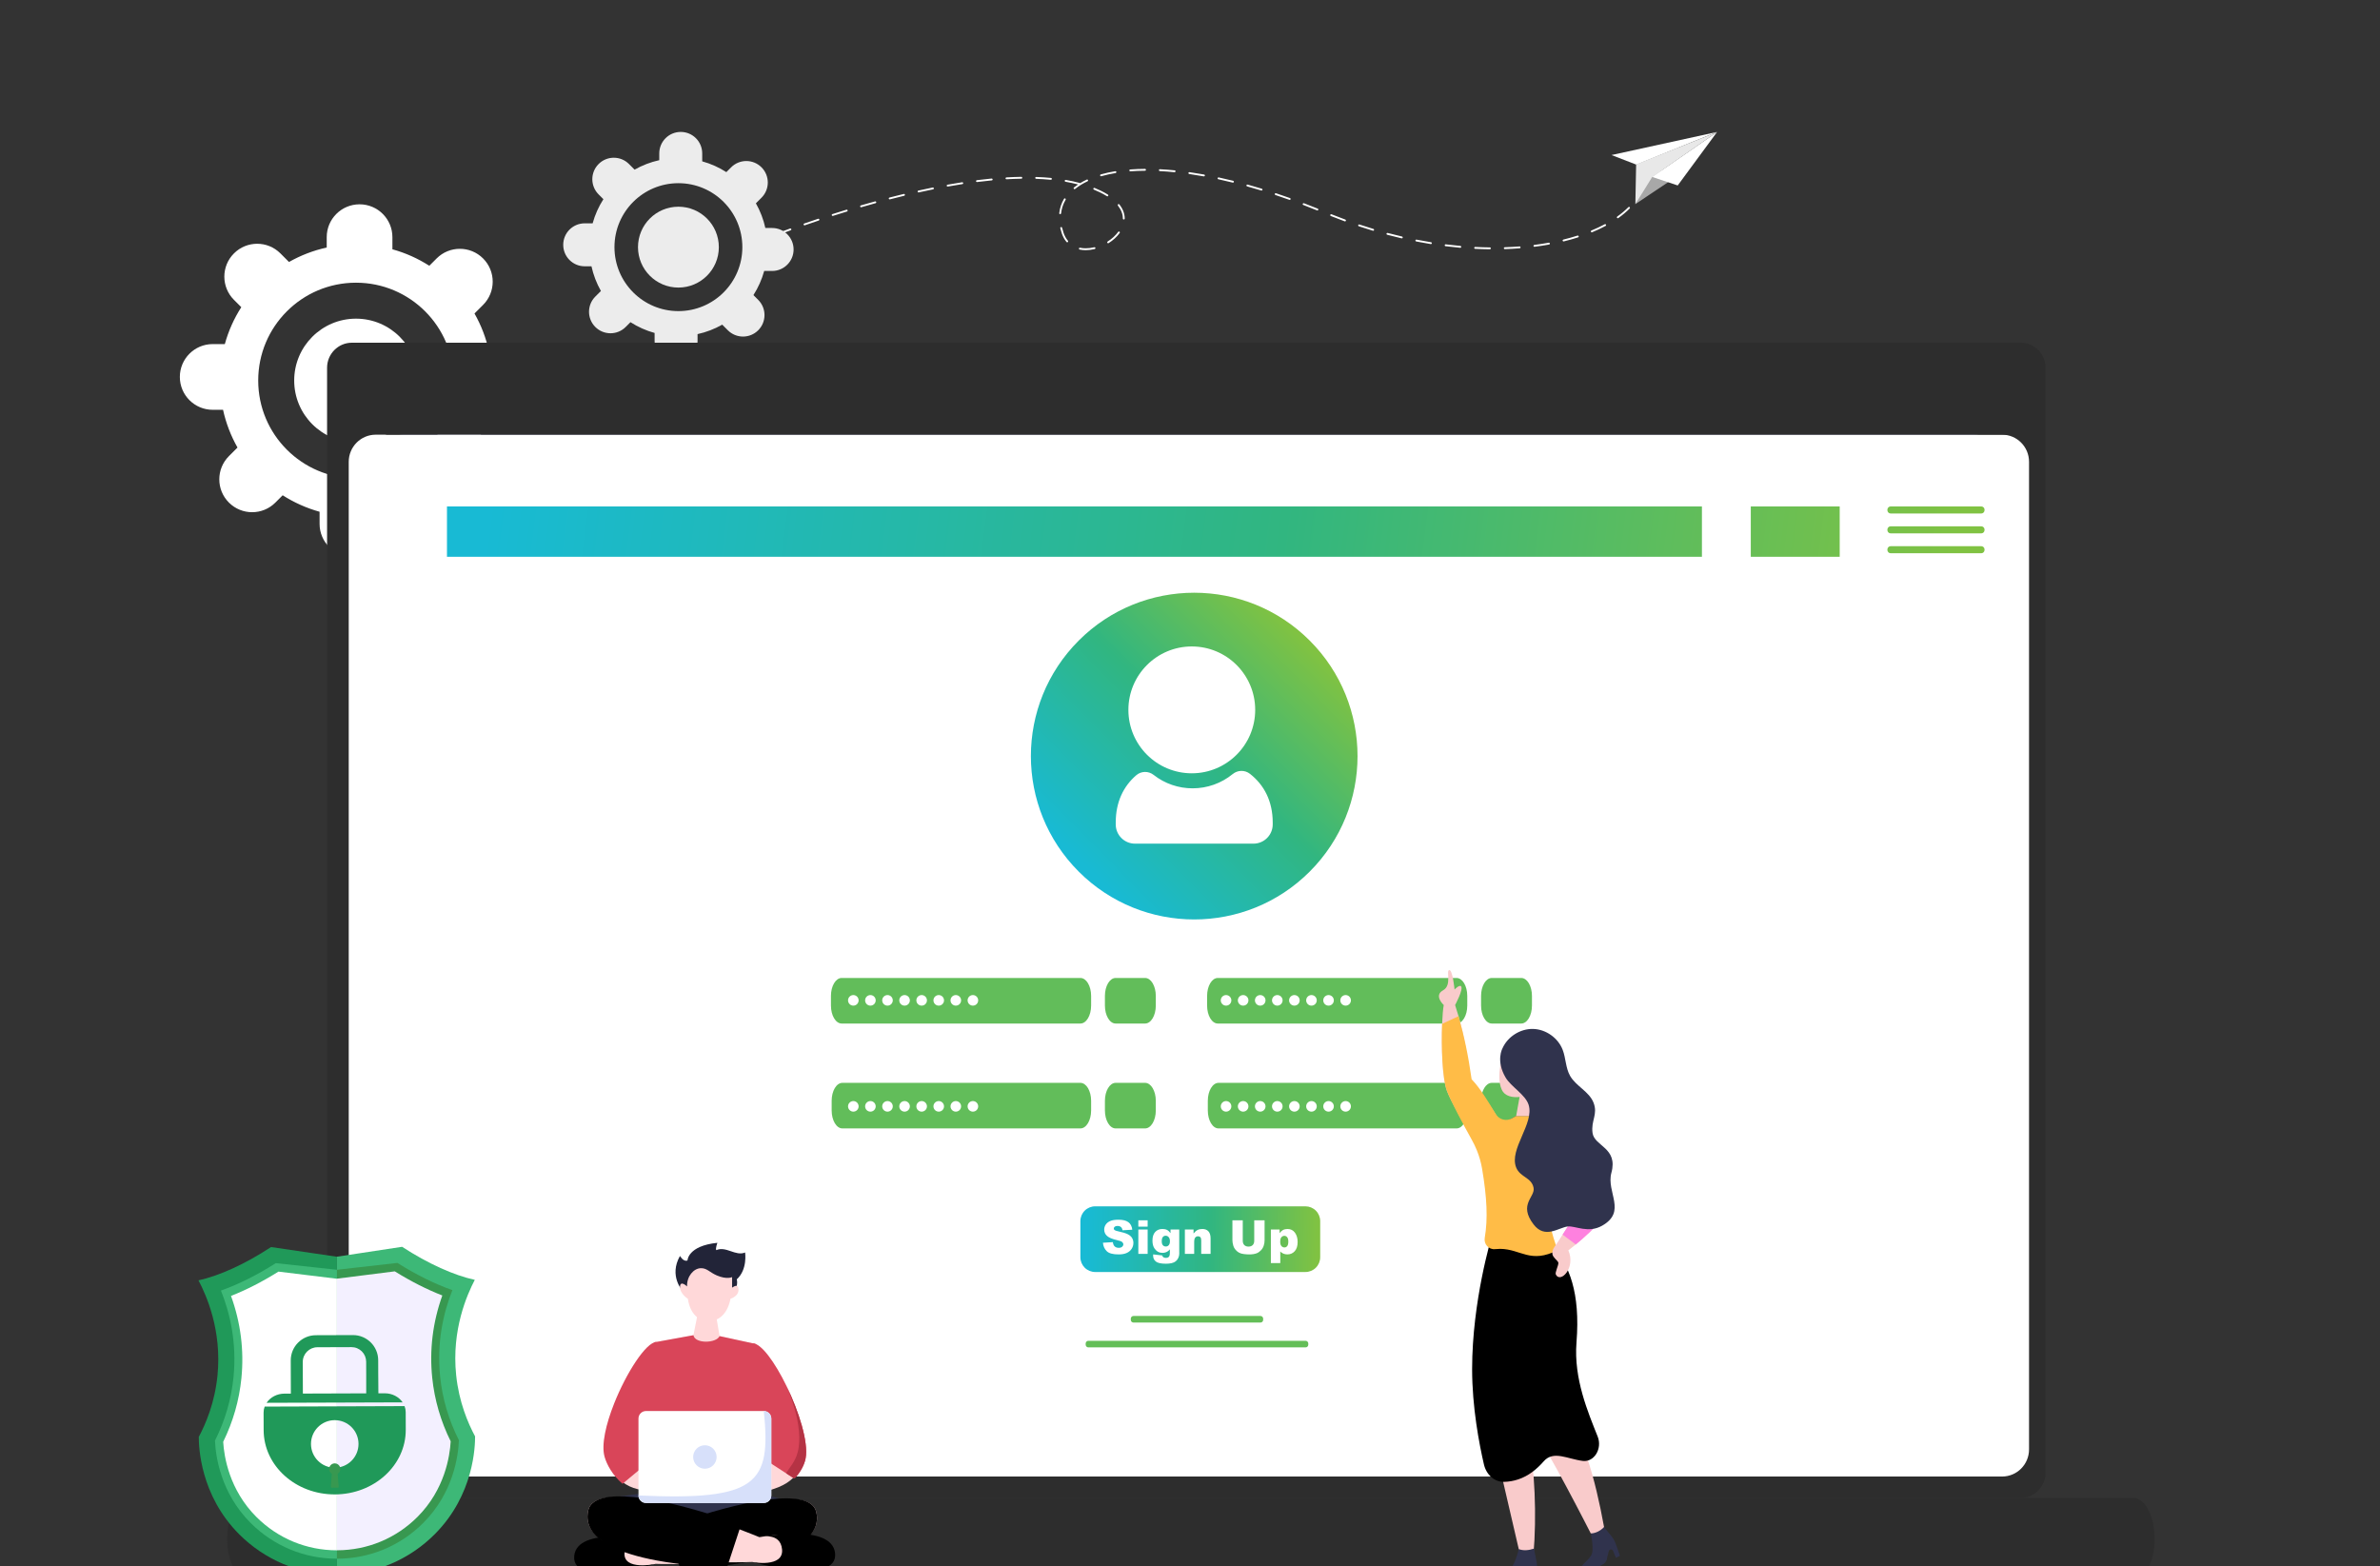 <svg width="696" height="458" viewBox="0 0 696 458" fill="none" xmlns="http://www.w3.org/2000/svg">
<rect x="0" y="0" width="696" height="458" fill="#333333" stroke="none"/>
<path d="M221.034 71.226C220.971 71.226 220.91 71.204 220.862 71.164C220.813 71.124 220.78 71.069 220.768 71.007C220.755 70.946 220.765 70.882 220.794 70.826C220.824 70.771 220.871 70.728 220.929 70.703C220.929 70.703 221.639 70.408 222.948 69.89C223.014 69.866 223.087 69.869 223.151 69.898C223.215 69.927 223.266 69.98 223.292 70.046C223.318 70.112 223.317 70.185 223.29 70.25C223.263 70.315 223.212 70.367 223.147 70.395C222.475 70.659 221.806 70.929 221.138 71.204C221.105 71.218 221.07 71.226 221.034 71.226ZM317.51 73.158H317.507C316.89 73.158 316.29 73.099 315.724 72.983C315.654 72.968 315.592 72.927 315.552 72.867C315.512 72.806 315.498 72.733 315.512 72.662C315.527 72.592 315.569 72.53 315.63 72.491C315.69 72.451 315.763 72.437 315.833 72.451C316.384 72.562 316.945 72.617 317.507 72.615H317.51C318.317 72.615 319.16 72.51 320.016 72.302C320.086 72.285 320.16 72.297 320.221 72.334C320.283 72.371 320.327 72.432 320.344 72.502C320.361 72.572 320.349 72.646 320.312 72.707C320.274 72.769 320.214 72.813 320.144 72.83C319.247 73.047 318.36 73.158 317.51 73.158ZM435.724 72.896H435.721C434.272 72.881 432.822 72.837 431.375 72.763C431.339 72.762 431.304 72.753 431.272 72.737C431.24 72.722 431.211 72.701 431.187 72.674C431.163 72.648 431.145 72.617 431.133 72.583C431.121 72.549 431.115 72.514 431.117 72.478C431.118 72.442 431.126 72.407 431.141 72.374C431.156 72.341 431.178 72.312 431.204 72.288C431.231 72.264 431.262 72.245 431.296 72.234C431.33 72.222 431.366 72.218 431.402 72.22C432.85 72.294 434.305 72.338 435.727 72.353C435.797 72.356 435.863 72.386 435.911 72.437C435.959 72.488 435.986 72.555 435.986 72.626C435.985 72.696 435.958 72.763 435.909 72.813C435.86 72.864 435.794 72.894 435.724 72.896ZM440.061 72.849C440.025 72.85 439.99 72.843 439.956 72.83C439.923 72.817 439.893 72.798 439.867 72.773C439.842 72.748 439.821 72.719 439.807 72.686C439.793 72.653 439.785 72.618 439.785 72.582C439.784 72.547 439.79 72.511 439.804 72.478C439.817 72.445 439.836 72.415 439.861 72.389C439.886 72.363 439.915 72.343 439.948 72.329C439.981 72.314 440.016 72.307 440.052 72.306C441.502 72.259 442.954 72.18 444.37 72.07C444.406 72.067 444.441 72.071 444.475 72.082C444.509 72.093 444.541 72.111 444.568 72.134C444.595 72.157 444.618 72.186 444.634 72.218C444.65 72.249 444.659 72.284 444.662 72.32C444.665 72.356 444.66 72.391 444.649 72.425C444.638 72.459 444.621 72.491 444.598 72.518C444.574 72.545 444.546 72.567 444.514 72.583C444.483 72.6 444.448 72.609 444.412 72.612C442.989 72.723 441.528 72.802 440.07 72.849H440.061ZM427.062 72.462C427.053 72.462 427.045 72.462 427.037 72.461C425.594 72.332 424.153 72.178 422.715 71.997C422.643 71.988 422.578 71.951 422.534 71.894C422.49 71.837 422.471 71.765 422.48 71.693C422.489 71.622 422.526 71.557 422.583 71.513C422.64 71.469 422.712 71.449 422.783 71.458C424.215 71.638 425.662 71.793 427.085 71.92C427.155 71.926 427.22 71.959 427.266 72.011C427.312 72.064 427.336 72.132 427.333 72.202C427.33 72.272 427.3 72.338 427.249 72.386C427.199 72.435 427.132 72.462 427.062 72.462ZM448.705 72.171C448.636 72.171 448.569 72.145 448.519 72.098C448.468 72.051 448.438 71.986 448.434 71.917C448.429 71.848 448.452 71.78 448.496 71.726C448.54 71.673 448.603 71.639 448.671 71.63C450.12 71.446 451.557 71.224 452.943 70.971C453.012 70.962 453.082 70.98 453.138 71.021C453.195 71.062 453.233 71.123 453.245 71.192C453.258 71.26 453.244 71.331 453.206 71.389C453.168 71.448 453.109 71.489 453.041 71.505C451.645 71.76 450.198 71.984 448.741 72.169C448.729 72.171 448.717 72.171 448.705 72.171ZM418.456 71.382C418.441 71.382 418.426 71.381 418.412 71.378C416.982 71.147 415.556 70.891 414.134 70.611C414.064 70.597 414.001 70.556 413.961 70.496C413.921 70.436 413.906 70.363 413.92 70.292C413.934 70.221 413.976 70.159 414.036 70.119C414.095 70.079 414.169 70.064 414.239 70.078C415.655 70.357 417.088 70.614 418.499 70.842C418.568 70.852 418.63 70.887 418.674 70.941C418.717 70.995 418.738 71.064 418.733 71.133C418.727 71.202 418.695 71.266 418.644 71.312C418.592 71.359 418.525 71.383 418.456 71.382ZM324.054 71.141C323.995 71.141 323.938 71.121 323.892 71.086C323.845 71.051 323.811 71.001 323.794 70.945C323.778 70.889 323.78 70.829 323.801 70.774C323.821 70.719 323.859 70.672 323.908 70.64C325.17 69.841 326.243 68.857 327.01 67.795C327.054 67.74 327.117 67.705 327.186 67.696C327.255 67.687 327.324 67.704 327.381 67.745C327.437 67.786 327.476 67.847 327.489 67.915C327.502 67.983 327.488 68.054 327.451 68.113C326.643 69.231 325.519 70.264 324.199 71.1C324.155 71.127 324.105 71.141 324.054 71.141ZM312.097 70.859C312.057 70.859 312.018 70.851 311.982 70.834C311.947 70.817 311.915 70.793 311.89 70.763C311.298 70.063 310.831 69.215 310.503 68.242C310.335 67.746 310.19 67.242 310.069 66.733C310.061 66.698 310.06 66.662 310.066 66.627C310.071 66.592 310.084 66.558 310.103 66.528C310.122 66.498 310.146 66.471 310.175 66.45C310.204 66.43 310.237 66.415 310.271 66.406C310.306 66.398 310.342 66.397 310.377 66.403C310.412 66.409 310.446 66.421 310.476 66.44C310.507 66.459 310.533 66.483 310.554 66.512C310.574 66.541 310.589 66.574 310.598 66.608C310.71 67.085 310.852 67.577 311.017 68.068C311.324 68.977 311.757 69.765 312.304 70.412C312.338 70.451 312.359 70.5 312.366 70.551C312.373 70.603 312.365 70.655 312.344 70.702C312.322 70.749 312.287 70.789 312.243 70.817C312.199 70.844 312.149 70.859 312.097 70.859ZM457.234 70.605C457.168 70.605 457.104 70.58 457.055 70.536C457.006 70.492 456.974 70.432 456.966 70.366C456.958 70.3 456.974 70.234 457.012 70.18C457.049 70.125 457.105 70.086 457.169 70.07C458.568 69.727 459.954 69.337 461.325 68.899C461.394 68.877 461.469 68.883 461.533 68.916C461.597 68.95 461.645 69.007 461.667 69.075C461.689 69.144 461.683 69.218 461.65 69.282C461.616 69.346 461.559 69.395 461.491 69.417C460.107 69.858 458.709 70.252 457.298 70.598C457.277 70.602 457.256 70.605 457.234 70.605ZM409.946 69.708C409.925 69.708 409.904 69.706 409.884 69.701C408.473 69.374 407.067 69.025 405.666 68.653C405.632 68.644 405.6 68.628 405.571 68.606C405.543 68.585 405.519 68.558 405.501 68.527C405.483 68.496 405.472 68.462 405.467 68.427C405.462 68.391 405.464 68.355 405.474 68.321C405.483 68.286 405.498 68.254 405.52 68.226C405.542 68.197 405.569 68.173 405.6 68.156C405.63 68.138 405.665 68.126 405.7 68.121C405.735 68.117 405.771 68.119 405.806 68.128C407.198 68.497 408.611 68.849 410.007 69.172C410.072 69.186 410.129 69.225 410.168 69.279C410.207 69.334 410.224 69.401 410.217 69.467C410.209 69.534 410.177 69.595 410.127 69.639C410.077 69.684 410.013 69.708 409.946 69.708ZM227.093 68.855C227.03 68.855 226.968 68.832 226.92 68.791C226.871 68.751 226.838 68.694 226.827 68.632C226.815 68.569 226.826 68.504 226.857 68.449C226.889 68.394 226.938 68.351 226.997 68.329C228.353 67.818 229.713 67.316 231.075 66.823C231.142 66.803 231.213 66.809 231.276 66.841C231.338 66.872 231.386 66.926 231.409 66.991C231.433 67.057 231.431 67.129 231.403 67.192C231.375 67.256 231.324 67.307 231.26 67.334C229.9 67.826 228.543 68.327 227.19 68.837C227.159 68.849 227.126 68.855 227.093 68.855ZM465.483 67.943C465.42 67.943 465.36 67.921 465.311 67.881C465.263 67.841 465.23 67.785 465.218 67.724C465.206 67.663 465.215 67.599 465.245 67.544C465.274 67.488 465.321 67.445 465.379 67.42C466.708 66.874 468.009 66.263 469.277 65.588C469.309 65.571 469.343 65.56 469.379 65.557C469.414 65.553 469.45 65.557 469.484 65.567C469.518 65.577 469.55 65.594 469.578 65.617C469.605 65.639 469.628 65.667 469.645 65.698C469.662 65.73 469.672 65.764 469.676 65.8C469.679 65.835 469.676 65.871 469.666 65.905C469.655 65.94 469.638 65.971 469.616 65.999C469.593 66.027 469.566 66.049 469.534 66.066C468.25 66.75 466.932 67.37 465.586 67.923C465.553 67.936 465.518 67.943 465.483 67.943ZM401.562 67.484C401.535 67.484 401.509 67.48 401.484 67.472C400.106 67.06 398.712 66.619 397.34 66.162C397.275 66.137 397.222 66.088 397.193 66.024C397.163 65.961 397.159 65.889 397.181 65.823C397.203 65.756 397.25 65.701 397.311 65.668C397.373 65.636 397.445 65.628 397.512 65.647C398.879 66.102 400.268 66.541 401.64 66.952C401.703 66.971 401.757 67.011 401.792 67.066C401.828 67.121 401.842 67.187 401.833 67.252C401.823 67.317 401.79 67.376 401.741 67.419C401.691 67.461 401.627 67.484 401.562 67.484ZM235.26 65.899C235.195 65.9 235.133 65.877 235.084 65.835C235.035 65.794 235.002 65.736 234.992 65.673C234.981 65.609 234.993 65.544 235.026 65.489C235.059 65.434 235.11 65.392 235.171 65.371C236.539 64.895 237.91 64.428 239.284 63.97C239.35 63.952 239.421 63.961 239.482 63.994C239.543 64.026 239.589 64.081 239.611 64.147C239.633 64.212 239.629 64.284 239.6 64.347C239.571 64.409 239.52 64.459 239.456 64.485C238.084 64.943 236.715 65.409 235.349 65.884C235.32 65.894 235.29 65.899 235.26 65.899ZM393.332 64.743C393.3 64.743 393.269 64.738 393.239 64.726C391.879 64.228 390.526 63.709 389.181 63.171C389.148 63.158 389.118 63.138 389.092 63.113C389.067 63.089 389.046 63.059 389.032 63.026C389.018 62.993 389.011 62.958 389.01 62.922C389.01 62.887 389.016 62.851 389.03 62.818C389.043 62.785 389.063 62.755 389.088 62.729C389.112 62.703 389.142 62.683 389.175 62.669C389.208 62.655 389.243 62.648 389.279 62.647C389.314 62.647 389.35 62.653 389.383 62.666C390.723 63.203 392.071 63.719 393.426 64.216C393.486 64.238 393.537 64.28 393.57 64.335C393.602 64.391 393.614 64.456 393.603 64.52C393.592 64.583 393.558 64.64 393.509 64.681C393.459 64.722 393.397 64.744 393.332 64.743ZM328.638 64.201C328.567 64.201 328.498 64.172 328.447 64.121C328.396 64.071 328.367 64.002 328.367 63.93C328.361 62.609 327.872 61.327 326.916 60.12C326.871 60.064 326.851 59.992 326.859 59.92C326.867 59.849 326.903 59.783 326.96 59.739C327.016 59.694 327.088 59.673 327.159 59.682C327.231 59.69 327.296 59.726 327.341 59.783C328.375 61.087 328.903 62.482 328.91 63.928C328.91 64 328.882 64.069 328.831 64.12C328.78 64.171 328.712 64.2 328.639 64.201H328.638ZM473.096 63.825C473.039 63.824 472.983 63.806 472.937 63.772C472.89 63.738 472.856 63.69 472.839 63.635C472.821 63.58 472.821 63.522 472.839 63.467C472.858 63.412 472.892 63.365 472.939 63.331C474.165 62.458 475.267 61.528 476.213 60.568C476.265 60.523 476.332 60.499 476.401 60.501C476.469 60.503 476.535 60.531 476.584 60.58C476.633 60.628 476.661 60.693 476.665 60.761C476.668 60.83 476.645 60.898 476.6 60.95C475.632 61.932 474.506 62.882 473.254 63.775C473.208 63.807 473.153 63.825 473.096 63.825ZM243.496 63.15C243.431 63.15 243.368 63.127 243.319 63.085C243.27 63.042 243.237 62.984 243.227 62.92C243.217 62.856 243.23 62.791 243.265 62.735C243.299 62.68 243.351 62.639 243.413 62.619C244.793 62.178 246.175 61.745 247.56 61.322C247.627 61.306 247.698 61.316 247.758 61.351C247.818 61.385 247.863 61.441 247.883 61.507C247.903 61.573 247.898 61.644 247.867 61.706C247.837 61.768 247.784 61.817 247.719 61.841C246.336 62.264 244.956 62.696 243.579 63.136C243.552 63.145 243.524 63.15 243.496 63.15ZM310.031 62.638C309.993 62.638 309.955 62.63 309.92 62.614C309.885 62.598 309.854 62.576 309.829 62.547C309.803 62.519 309.784 62.485 309.772 62.449C309.76 62.412 309.757 62.374 309.761 62.336C309.924 60.857 310.399 59.43 311.155 58.149C311.173 58.118 311.197 58.091 311.226 58.069C311.254 58.048 311.287 58.032 311.321 58.023C311.356 58.014 311.392 58.012 311.427 58.017C311.463 58.022 311.497 58.035 311.527 58.053C311.558 58.071 311.585 58.095 311.606 58.123C311.628 58.152 311.644 58.184 311.653 58.219C311.661 58.253 311.663 58.289 311.658 58.325C311.653 58.36 311.641 58.394 311.623 58.425C310.906 59.64 310.456 60.994 310.301 62.397C310.293 62.463 310.262 62.524 310.212 62.569C310.162 62.613 310.098 62.638 310.031 62.638ZM385.267 61.547C385.232 61.547 385.197 61.54 385.165 61.527C383.827 60.986 382.483 60.458 381.134 59.943C381.067 59.918 381.012 59.867 380.983 59.801C380.953 59.735 380.951 59.66 380.977 59.593C381.002 59.526 381.053 59.471 381.119 59.442C381.185 59.412 381.259 59.41 381.327 59.435C382.657 59.943 384.016 60.477 385.369 61.024C385.426 61.048 385.474 61.091 385.504 61.147C385.533 61.202 385.543 61.265 385.531 61.327C385.519 61.388 385.486 61.444 385.438 61.484C385.39 61.524 385.33 61.546 385.267 61.547ZM251.799 60.612C251.733 60.612 251.67 60.589 251.62 60.546C251.57 60.503 251.537 60.444 251.528 60.379C251.519 60.313 251.534 60.247 251.57 60.192C251.605 60.137 251.66 60.097 251.723 60.079C253.114 59.674 254.508 59.279 255.904 58.895C255.973 58.876 256.048 58.885 256.11 58.921C256.173 58.956 256.219 59.015 256.238 59.085C256.257 59.154 256.248 59.228 256.212 59.291C256.177 59.353 256.118 59.4 256.048 59.419C254.654 59.803 253.263 60.197 251.875 60.601C251.85 60.608 251.825 60.612 251.799 60.612ZM377.162 58.458C377.131 58.458 377.1 58.453 377.071 58.442C375.699 57.952 374.321 57.477 372.976 57.03C372.942 57.019 372.911 57.001 372.884 56.978C372.857 56.955 372.835 56.926 372.819 56.894C372.803 56.863 372.793 56.828 372.791 56.792C372.788 56.757 372.792 56.721 372.804 56.687C372.815 56.653 372.833 56.622 372.856 56.595C372.879 56.568 372.908 56.546 372.94 56.53C372.971 56.514 373.006 56.504 373.042 56.502C373.077 56.499 373.113 56.504 373.147 56.515C374.496 56.963 375.877 57.439 377.253 57.931C377.314 57.952 377.364 57.994 377.397 58.05C377.429 58.105 377.44 58.17 377.43 58.233C377.419 58.296 377.386 58.353 377.337 58.394C377.288 58.435 377.226 58.458 377.162 58.458ZM260.169 58.308C260.103 58.307 260.039 58.283 259.99 58.239C259.941 58.196 259.909 58.136 259.901 58.07C259.893 58.005 259.908 57.939 259.945 57.884C259.982 57.83 260.037 57.79 260.101 57.773C261.503 57.41 262.908 57.058 264.316 56.718C264.385 56.703 264.457 56.716 264.517 56.754C264.577 56.791 264.619 56.851 264.636 56.92C264.653 56.988 264.642 57.061 264.606 57.122C264.57 57.182 264.511 57.227 264.443 57.245C263.028 57.587 261.624 57.939 260.237 58.299C260.215 58.305 260.192 58.308 260.169 58.308ZM323.852 57.414C323.801 57.414 323.751 57.4 323.707 57.373C323.044 56.961 322.36 56.585 321.657 56.246C321.072 55.962 320.479 55.698 319.877 55.452C319.813 55.424 319.762 55.371 319.736 55.306C319.709 55.24 319.709 55.167 319.736 55.102C319.762 55.036 319.813 54.984 319.878 54.955C319.943 54.927 320.016 54.925 320.082 54.949C320.695 55.199 321.299 55.469 321.895 55.757C322.615 56.105 323.316 56.491 323.996 56.913C324.046 56.944 324.084 56.99 324.105 57.045C324.126 57.1 324.129 57.161 324.113 57.218C324.096 57.274 324.062 57.324 324.015 57.359C323.968 57.395 323.911 57.414 323.852 57.414ZM268.607 56.272C268.54 56.272 268.475 56.248 268.425 56.203C268.375 56.159 268.343 56.097 268.336 56.03C268.328 55.963 268.346 55.896 268.385 55.842C268.425 55.787 268.483 55.749 268.548 55.735C269.984 55.415 271.413 55.112 272.797 54.833C272.866 54.823 272.935 54.84 272.992 54.88C273.048 54.92 273.087 54.98 273.101 55.048C273.114 55.116 273.102 55.187 273.065 55.245C273.029 55.304 272.971 55.347 272.904 55.365C271.489 55.651 270.076 55.951 268.666 56.265C268.647 56.27 268.627 56.272 268.607 56.272ZM368.929 55.726C368.902 55.726 368.875 55.722 368.849 55.715C367.469 55.292 366.083 54.888 364.692 54.502C364.623 54.483 364.564 54.436 364.528 54.374C364.493 54.311 364.484 54.237 364.503 54.167C364.522 54.098 364.568 54.039 364.631 54.003C364.694 53.968 364.768 53.959 364.838 53.978C366.206 54.358 367.609 54.767 369.009 55.195C369.071 55.214 369.124 55.255 369.159 55.31C369.194 55.365 369.208 55.431 369.198 55.495C369.188 55.559 369.156 55.618 369.106 55.661C369.057 55.703 368.994 55.726 368.929 55.726ZM314.232 55.318C314.175 55.319 314.12 55.302 314.074 55.269C314.028 55.237 313.992 55.191 313.974 55.138C313.955 55.085 313.953 55.027 313.968 54.973C313.984 54.919 314.016 54.871 314.06 54.836C314.452 54.518 314.859 54.219 315.279 53.94C314.061 53.626 312.831 53.362 311.592 53.149C311.556 53.143 311.523 53.13 311.493 53.111C311.463 53.091 311.437 53.067 311.416 53.037C311.396 53.008 311.381 52.975 311.374 52.941C311.366 52.906 311.365 52.87 311.371 52.835C311.377 52.8 311.39 52.766 311.409 52.735C311.428 52.705 311.452 52.679 311.482 52.658C311.511 52.638 311.544 52.623 311.579 52.616C311.614 52.608 311.65 52.607 311.685 52.614C313.151 52.869 314.57 53.182 315.902 53.544C316.515 53.173 317.147 52.834 317.795 52.529C317.828 52.513 317.863 52.503 317.9 52.5C317.936 52.497 317.972 52.502 318.007 52.514C318.042 52.526 318.073 52.544 318.101 52.568C318.128 52.593 318.15 52.622 318.165 52.655C318.181 52.688 318.19 52.724 318.191 52.761C318.192 52.797 318.186 52.833 318.173 52.867C318.161 52.901 318.141 52.933 318.116 52.959C318.09 52.985 318.06 53.006 318.026 53.021C316.649 53.67 315.43 54.423 314.403 55.258C314.354 55.297 314.294 55.318 314.232 55.318ZM277.116 54.556C277.048 54.556 276.983 54.531 276.932 54.485C276.882 54.439 276.851 54.376 276.845 54.308C276.839 54.24 276.859 54.173 276.9 54.119C276.942 54.065 277.002 54.029 277.069 54.017C278.521 53.757 279.964 53.515 281.358 53.3C281.394 53.294 281.43 53.296 281.464 53.304C281.499 53.313 281.532 53.328 281.56 53.349C281.589 53.37 281.613 53.397 281.632 53.427C281.65 53.458 281.663 53.492 281.668 53.527C281.674 53.562 281.672 53.598 281.664 53.633C281.655 53.667 281.64 53.7 281.619 53.729C281.598 53.758 281.571 53.782 281.541 53.8C281.51 53.819 281.476 53.831 281.441 53.837C280.052 54.051 278.612 54.291 277.164 54.552C277.148 54.554 277.132 54.556 277.116 54.556ZM360.571 53.409C360.549 53.409 360.527 53.406 360.505 53.401C359.105 53.053 357.699 52.727 356.288 52.422C356.253 52.415 356.22 52.401 356.191 52.38C356.162 52.36 356.137 52.334 356.117 52.304C356.098 52.274 356.085 52.24 356.078 52.205C356.072 52.17 356.073 52.134 356.08 52.099C356.088 52.064 356.102 52.031 356.122 52.001C356.142 51.972 356.168 51.947 356.198 51.927C356.228 51.908 356.262 51.895 356.297 51.888C356.332 51.882 356.368 51.883 356.403 51.891C357.793 52.191 359.218 52.521 360.636 52.874C360.701 52.889 360.757 52.928 360.795 52.983C360.833 53.038 360.85 53.104 360.842 53.17C360.834 53.236 360.801 53.297 360.752 53.341C360.702 53.385 360.637 53.409 360.571 53.409ZM285.697 53.235C285.627 53.236 285.56 53.21 285.508 53.163C285.457 53.115 285.426 53.05 285.421 52.98C285.417 52.91 285.44 52.841 285.485 52.788C285.53 52.735 285.594 52.701 285.664 52.693C287.13 52.508 288.584 52.347 289.986 52.214C290.057 52.208 290.128 52.231 290.183 52.276C290.238 52.322 290.274 52.387 290.282 52.458C290.285 52.494 290.282 52.529 290.271 52.564C290.261 52.598 290.244 52.629 290.221 52.657C290.198 52.684 290.17 52.707 290.139 52.724C290.107 52.74 290.073 52.751 290.037 52.754C288.641 52.887 287.193 53.048 285.732 53.232C285.72 53.234 285.709 53.235 285.697 53.235ZM307.34 52.578C305.897 52.441 304.45 52.347 303.002 52.298C302.93 52.295 302.862 52.264 302.813 52.212C302.763 52.159 302.737 52.089 302.74 52.017C302.745 51.867 302.878 51.741 303.021 51.755C304.513 51.807 305.975 51.902 307.366 52.036C307.435 52.042 307.5 52.075 307.546 52.128C307.593 52.181 307.617 52.249 307.613 52.319C307.61 52.389 307.58 52.455 307.529 52.504C307.478 52.552 307.41 52.579 307.34 52.578ZM294.338 52.423C294.266 52.425 294.196 52.399 294.143 52.349C294.117 52.325 294.097 52.295 294.082 52.263C294.067 52.23 294.059 52.195 294.058 52.16C294.057 52.124 294.063 52.088 294.076 52.055C294.089 52.022 294.108 51.991 294.132 51.965C294.182 51.913 294.25 51.882 294.322 51.88C295.802 51.794 297.265 51.739 298.671 51.717C298.84 51.725 298.944 51.834 298.947 51.984C298.948 52.056 298.92 52.126 298.87 52.178C298.82 52.23 298.751 52.259 298.679 52.261C297.282 52.282 295.827 52.337 294.354 52.423L294.338 52.423ZM352.092 51.583C352.075 51.583 352.059 51.582 352.043 51.579C350.602 51.318 349.165 51.085 347.772 50.886C347.737 50.881 347.703 50.869 347.672 50.851C347.641 50.833 347.614 50.809 347.593 50.78C347.571 50.752 347.556 50.719 347.547 50.685C347.538 50.65 347.536 50.614 347.541 50.579C347.546 50.543 347.558 50.509 347.576 50.479C347.594 50.448 347.619 50.421 347.647 50.4C347.676 50.378 347.708 50.363 347.743 50.354C347.777 50.345 347.813 50.343 347.848 50.348C349.249 50.548 350.692 50.782 352.14 51.044C352.206 51.057 352.264 51.094 352.305 51.148C352.345 51.202 352.364 51.268 352.358 51.335C352.352 51.402 352.322 51.465 352.273 51.511C352.223 51.556 352.159 51.582 352.092 51.583ZM321.973 51.543C321.908 51.543 321.845 51.519 321.796 51.476C321.747 51.433 321.715 51.374 321.706 51.309C321.697 51.245 321.712 51.179 321.747 51.124C321.782 51.069 321.836 51.029 321.898 51.011C323.3 50.615 324.723 50.301 326.161 50.069C326.232 50.058 326.304 50.075 326.363 50.117C326.421 50.159 326.461 50.222 326.473 50.293C326.485 50.364 326.468 50.437 326.426 50.495C326.384 50.554 326.32 50.593 326.249 50.605C324.832 50.834 323.429 51.144 322.047 51.533C322.023 51.54 321.998 51.543 321.973 51.543ZM343.506 50.364C342.062 50.219 340.615 50.109 339.167 50.034C339.131 50.032 339.096 50.023 339.064 50.008C339.032 49.992 339.003 49.971 338.979 49.944C338.955 49.918 338.937 49.887 338.925 49.853C338.913 49.819 338.908 49.784 338.91 49.748C338.917 49.599 339.024 49.482 339.194 49.49C340.598 49.562 342.057 49.674 343.532 49.821C343.681 49.836 343.79 49.969 343.775 50.119C343.769 50.186 343.737 50.248 343.688 50.294C343.638 50.339 343.573 50.364 343.506 50.364ZM330.512 50.102C330.443 50.1 330.377 50.072 330.328 50.024C330.279 49.975 330.25 49.91 330.248 49.84C330.245 49.772 330.269 49.704 330.314 49.652C330.36 49.6 330.423 49.567 330.492 49.56C331.94 49.453 333.392 49.395 334.844 49.388H334.845C334.881 49.388 334.916 49.395 334.949 49.409C334.982 49.422 335.012 49.442 335.037 49.467C335.063 49.493 335.083 49.522 335.097 49.555C335.11 49.588 335.117 49.623 335.118 49.659C335.118 49.695 335.111 49.73 335.097 49.763C335.084 49.796 335.064 49.826 335.039 49.851C335.013 49.877 334.984 49.897 334.951 49.91C334.918 49.924 334.883 49.931 334.847 49.931C333.364 49.94 331.912 49.997 330.533 50.102L330.512 50.102ZM479.091 57.585C479.043 57.585 478.996 57.572 478.955 57.548C478.913 57.524 478.879 57.489 478.855 57.448C478.832 57.406 478.819 57.359 478.82 57.311C478.82 57.264 478.833 57.217 478.857 57.175C479.218 56.564 479.53 55.925 479.791 55.264C479.821 55.202 479.873 55.153 479.937 55.127C480.001 55.102 480.073 55.102 480.137 55.127C480.202 55.152 480.254 55.201 480.284 55.263C480.313 55.326 480.318 55.397 480.298 55.463C480.026 56.15 479.701 56.815 479.325 57.451C479.301 57.492 479.267 57.526 479.226 57.549C479.185 57.572 479.138 57.585 479.091 57.585Z" fill="white"/>
<path d="M146.017 102.714H142.989C142.14 98.844 140.714 95.123 138.76 91.677L141.271 89.166C145.022 85.414 145.022 79.331 141.271 75.579C137.52 71.827 131.439 71.827 127.688 75.579L125.544 77.724C122.212 75.584 118.576 73.96 114.759 72.908L114.755 72.907V69.356C114.755 64.051 110.455 59.749 105.151 59.749C99.847 59.749 95.546 64.051 95.546 69.356V72.386C91.677 73.235 87.958 74.661 84.513 76.615L82.002 74.104C78.252 70.352 72.17 70.352 68.419 74.104C64.668 77.856 64.668 83.939 68.419 87.691L70.562 89.834C68.423 93.168 66.799 96.805 65.748 100.625L65.747 100.628H62.199C56.895 100.628 52.594 104.929 52.594 110.235C52.594 115.541 56.895 119.842 62.199 119.842H65.225C66.074 123.713 67.499 127.434 69.454 130.881L66.945 133.39C63.194 137.142 63.194 143.225 66.945 146.977C70.696 150.729 76.777 150.729 80.528 146.977L82.664 144.84C86.003 146.973 89.642 148.597 93.46 149.658V153.2C93.46 158.506 97.76 162.807 103.064 162.807C108.369 162.807 112.668 158.506 112.668 153.2V150.173C116.538 149.324 120.258 147.898 123.703 145.942L126.212 148.452C129.963 152.204 136.044 152.204 139.795 148.452C143.545 144.7 143.545 138.617 139.795 134.865L137.658 132.727L137.658 132.727C139.79 129.386 141.414 125.747 142.474 121.928H146.016C151.32 121.928 155.62 117.627 155.62 112.321C155.621 107.015 151.321 102.714 146.017 102.714ZM132.704 111.279C132.704 127.073 119.897 139.885 104.107 139.885C88.317 139.885 75.509 127.073 75.509 111.279C75.509 95.475 88.317 82.673 104.107 82.673C119.897 82.673 132.704 95.475 132.704 111.279Z" fill="white"/>
<path d="M86.033 111.279C86.033 121.264 94.125 129.358 104.107 129.358C114.089 129.358 122.19 121.264 122.19 111.279C122.19 101.294 114.089 93.19 104.107 93.19C94.125 93.19 86.033 101.294 86.033 111.279Z" fill="white"/>
<path d="M225.796 66.676H223.816C223.262 64.145 222.329 61.712 221.051 59.459L222.693 57.817C225.146 55.363 225.146 51.386 222.693 48.933C220.24 46.479 216.264 46.479 213.811 48.933L212.409 50.335C210.23 48.936 207.853 47.874 205.357 47.187L205.354 47.186V44.864C205.354 41.394 202.542 38.581 199.074 38.581C195.605 38.581 192.793 41.394 192.793 44.864V46.844C190.264 47.4 187.832 48.332 185.579 49.61L183.937 47.968C181.485 45.514 177.508 45.514 175.056 47.968C172.603 50.422 172.603 54.399 175.056 56.852L176.457 58.254C175.058 60.433 173.996 62.812 173.309 65.309L173.308 65.311H170.988C167.519 65.311 164.708 68.124 164.708 71.594C164.708 75.063 167.52 77.876 170.988 77.876H172.967C173.522 80.407 174.454 82.84 175.732 85.094L174.091 86.735C171.638 89.189 171.638 93.166 174.091 95.619C176.544 98.073 180.521 98.073 182.973 95.619L184.37 94.222L184.372 94.223C186.555 95.618 188.934 96.679 191.43 97.373V99.689C191.43 103.158 194.242 105.971 197.71 105.971C201.179 105.971 203.991 103.158 203.991 99.689V97.71C206.521 97.154 208.953 96.222 211.207 94.944L212.847 96.585C215.3 99.038 219.277 99.038 221.729 96.585C224.182 94.131 224.182 90.153 221.729 87.7L220.331 86.302L220.332 86.302C221.726 84.118 222.788 81.738 223.481 79.241H225.797C229.266 79.241 232.077 76.428 232.077 72.958C232.077 69.489 229.265 66.676 225.796 66.676ZM217.092 72.277C217.092 82.605 208.717 90.983 198.392 90.983C188.067 90.983 179.691 82.605 179.691 72.277C179.691 61.943 188.067 53.571 198.392 53.571C208.717 53.572 217.092 61.943 217.092 72.277Z" fill="#ECECEC"/>
<path d="M186.573 72.277C186.573 78.806 191.864 84.099 198.392 84.099C204.919 84.099 210.217 78.806 210.217 72.277C210.217 65.748 204.919 60.449 198.392 60.449C191.864 60.449 186.573 65.748 186.573 72.277Z" fill="#ECECEC"/>
<path d="M585.003 134.963V420.605C585.003 424.937 581.596 428.448 577.385 428.448H117.971C113.76 428.448 110.344 424.937 110.344 420.605V134.963C110.344 130.631 113.76 127.12 117.971 127.12H577.385C581.597 127.12 585.003 130.631 585.003 134.963Z" fill="#B5BDFF"/>
<path d="M595.352 135.106V425.97C595.352 430.381 591.786 433.956 587.378 433.956H106.474C102.066 433.956 98.491 430.381 98.491 425.97V135.106C98.491 130.696 102.066 127.12 106.474 127.12H587.378C591.786 127.12 595.352 130.695 595.352 135.106Z" fill="white"/>
<path d="M339.269 114.262C339.269 109.251 343.298 105.189 348.266 105.189C353.236 105.189 357.265 109.251 357.265 114.262C357.265 119.274 353.236 123.336 348.266 123.336C343.298 123.335 339.269 119.274 339.269 114.262Z" fill="#999999"/>
<path d="M623.87 461.994H72.664C69.226 461.994 66.438 456.635 66.438 450.023C66.438 443.412 69.226 438.051 72.664 438.051H623.87C627.308 438.051 630.094 443.412 630.094 450.023C630.094 456.635 627.308 461.994 623.87 461.994Z" fill="#2D2D2D"/>
<path d="M590.926 100.223H102.916C98.904 100.223 95.649 103.505 95.649 107.551V430.719C95.649 434.764 98.904 438.046 102.916 438.046H590.926C594.938 438.046 598.193 434.764 598.193 430.719V107.551C598.193 103.505 594.938 100.223 590.926 100.223ZM593.365 423.874C593.365 428.254 589.839 431.804 585.479 431.804H109.878C105.518 431.804 101.982 428.254 101.982 423.874V135.05C101.982 130.67 105.518 127.12 109.878 127.12H585.479C589.839 127.12 593.365 130.67 593.365 135.05V423.874Z" fill="#2D2D2D"/>
<path d="M383.005 254.895C401.657 236.238 401.656 205.988 383.004 187.331C364.352 168.673 334.111 168.674 315.459 187.332C296.808 205.99 296.808 236.239 315.461 254.897C334.113 273.554 364.354 273.553 383.005 254.895Z" fill="url(#paint0_linear_21_1139)"/>
<path d="M348.525 226.146C358.765 226.146 367.066 217.842 367.066 207.599C367.066 197.356 358.765 189.052 348.525 189.052C338.284 189.052 329.983 197.356 329.983 207.599C329.983 217.842 338.284 226.146 348.525 226.146Z" fill="white"/>
<path d="M365.531 226.296C364.038 225.129 361.953 225.171 360.486 226.368C357.178 229.072 353.037 230.547 348.765 230.541C344.629 230.55 340.611 229.165 337.359 226.61C335.863 225.436 333.743 225.46 332.3 226.697C328.56 229.906 326.282 234.533 326.282 240.547V241.089C326.282 244.199 328.802 246.721 331.911 246.721H366.56C369.669 246.721 372.19 244.199 372.19 241.089V240.547C372.19 234.276 369.646 229.511 365.531 226.296Z" fill="white"/>
<path d="M315.953 299.327H246.131C244.402 299.327 243 296.976 243 294.075V291.252C243 288.351 244.402 286 246.131 286H315.953C317.682 286 319.084 288.351 319.084 291.252V294.075C319.084 296.976 317.682 299.327 315.953 299.327ZM315.953 330H246.34C244.61 330 243.209 327.649 243.209 324.748V321.925C243.209 319.024 244.61 316.673 246.34 316.673H315.953C317.682 316.673 319.084 319.024 319.084 321.925V324.748C319.084 327.648 317.682 330 315.953 330ZM334.869 299.327H326.25C324.521 299.327 323.119 296.976 323.119 294.075V291.252C323.119 288.351 324.521 286 326.25 286H334.869C336.598 286 338 288.351 338 291.252V294.075C338 296.976 336.598 299.327 334.869 299.327ZM334.869 330H326.25C324.521 330 323.119 327.649 323.119 324.748V321.925C323.119 319.024 324.521 316.673 326.25 316.673H334.869C336.598 316.673 338 319.024 338 321.925V324.748C338 327.648 336.598 330 334.869 330Z" fill="#62BD5A"/>
<path d="M248.453 322.453C248.163 322.743 248 323.137 248 323.547C248 323.957 248.163 324.351 248.453 324.641C248.743 324.931 249.136 325.094 249.547 325.094C249.957 325.094 250.35 324.931 250.64 324.641C250.93 324.351 251.093 323.957 251.093 323.547C251.093 323.137 250.93 322.743 250.64 322.453C250.35 322.163 249.957 322 249.547 322C249.136 322 248.743 322.163 248.453 322.453Z" fill="white"/>
<path d="M253.447 322.453C253.157 322.743 252.994 323.137 252.994 323.547C252.994 323.957 253.157 324.351 253.447 324.641C253.738 324.931 254.131 325.094 254.541 325.094C254.951 325.094 255.345 324.931 255.635 324.641C255.925 324.351 256.088 323.957 256.088 323.547C256.088 323.137 255.925 322.743 255.635 322.453C255.345 322.163 254.951 322 254.541 322C254.131 322 253.738 322.163 253.447 322.453Z" fill="white"/>
<path d="M258.442 322.453C258.152 322.743 257.989 323.137 257.989 323.547C257.989 323.957 258.152 324.351 258.442 324.641C258.732 324.931 259.126 325.094 259.536 325.094C259.946 325.094 260.34 324.931 260.63 324.641C260.92 324.351 261.083 323.957 261.083 323.547C261.083 323.137 260.92 322.743 260.63 322.453C260.34 322.163 259.946 322 259.536 322C259.126 322 258.732 322.163 258.442 322.453Z" fill="white"/>
<path d="M263.437 322.453C263.147 322.743 262.984 323.137 262.984 323.547C262.984 323.957 263.147 324.351 263.437 324.641C263.727 324.931 264.121 325.094 264.531 325.094C264.941 325.094 265.335 324.931 265.625 324.641C265.915 324.351 266.078 323.957 266.078 323.547C266.078 323.137 265.915 322.743 265.625 322.453C265.335 322.163 264.941 322 264.531 322C264.121 322 263.727 322.163 263.437 322.453Z" fill="white"/>
<path d="M268.432 322.453C268.142 322.743 267.979 323.137 267.979 323.547C267.979 323.957 268.142 324.351 268.432 324.641C268.722 324.931 269.115 325.094 269.525 325.094C269.936 325.094 270.329 324.931 270.619 324.641C270.909 324.351 271.072 323.957 271.072 323.547C271.072 323.137 270.909 322.743 270.619 322.453C270.329 322.163 269.936 322 269.525 322C269.115 322 268.722 322.163 268.432 322.453Z" fill="white"/>
<path d="M273.427 322.453C273.137 322.743 272.974 323.137 272.974 323.547C272.974 323.957 273.137 324.351 273.427 324.641C273.717 324.931 274.11 325.094 274.52 325.094C274.931 325.094 275.324 324.931 275.614 324.641C275.904 324.351 276.067 323.957 276.067 323.547C276.067 323.137 275.904 322.743 275.614 322.453C275.324 322.163 274.931 322 274.52 322C274.11 322 273.717 322.163 273.427 322.453Z" fill="white"/>
<path d="M278.422 322.453C278.132 322.743 277.969 323.137 277.969 323.547C277.969 323.957 278.132 324.351 278.422 324.641C278.712 324.931 279.105 325.094 279.515 325.094C279.926 325.094 280.319 324.931 280.609 324.641C280.899 324.351 281.062 323.957 281.062 323.547C281.062 323.137 280.899 322.743 280.609 322.453C280.319 322.163 279.926 322 279.515 322C279.105 322 278.712 322.163 278.422 322.453Z" fill="white"/>
<path d="M283.416 322.453C283.126 322.743 282.963 323.137 282.963 323.547C282.963 323.957 283.126 324.351 283.416 324.641C283.706 324.931 284.1 325.094 284.51 325.094C284.92 325.094 285.313 324.931 285.604 324.641C285.894 324.351 286.057 323.957 286.057 323.547C286.057 323.137 285.894 322.743 285.604 322.453C285.313 322.163 284.92 322 284.51 322C284.1 322 283.706 322.163 283.416 322.453Z" fill="white"/>
<path d="M248.453 291.453C248.163 291.743 248 292.137 248 292.547C248 292.957 248.163 293.351 248.453 293.641C248.743 293.931 249.136 294.094 249.547 294.094C249.957 294.094 250.35 293.931 250.64 293.641C250.93 293.351 251.093 292.957 251.093 292.547C251.093 292.137 250.93 291.743 250.64 291.453C250.35 291.163 249.957 291 249.547 291C249.136 291 248.743 291.163 248.453 291.453Z" fill="white"/>
<path d="M253.447 291.453C253.157 291.743 252.994 292.137 252.994 292.547C252.994 292.957 253.157 293.351 253.447 293.641C253.738 293.931 254.131 294.094 254.541 294.094C254.951 294.094 255.345 293.931 255.635 293.641C255.925 293.351 256.088 292.957 256.088 292.547C256.088 292.137 255.925 291.743 255.635 291.453C255.345 291.163 254.951 291 254.541 291C254.131 291 253.738 291.163 253.447 291.453Z" fill="white"/>
<path d="M258.442 291.453C258.152 291.743 257.989 292.137 257.989 292.547C257.989 292.957 258.152 293.351 258.442 293.641C258.732 293.931 259.126 294.094 259.536 294.094C259.946 294.094 260.34 293.931 260.63 293.641C260.92 293.351 261.083 292.957 261.083 292.547C261.083 292.137 260.92 291.743 260.63 291.453C260.34 291.163 259.946 291 259.536 291C259.126 291 258.732 291.163 258.442 291.453Z" fill="white"/>
<path d="M263.437 291.453C263.147 291.743 262.984 292.137 262.984 292.547C262.984 292.957 263.147 293.351 263.437 293.641C263.727 293.931 264.121 294.094 264.531 294.094C264.941 294.094 265.335 293.931 265.625 293.641C265.915 293.351 266.078 292.957 266.078 292.547C266.078 292.137 265.915 291.743 265.625 291.453C265.335 291.163 264.941 291 264.531 291C264.121 291 263.727 291.163 263.437 291.453Z" fill="white"/>
<path d="M268.432 291.453C268.142 291.743 267.979 292.137 267.979 292.547C267.979 292.957 268.142 293.351 268.432 293.641C268.722 293.931 269.115 294.094 269.525 294.094C269.936 294.094 270.329 293.931 270.619 293.641C270.909 293.351 271.072 292.957 271.072 292.547C271.072 292.137 270.909 291.743 270.619 291.453C270.329 291.163 269.936 291 269.525 291C269.115 291 268.722 291.163 268.432 291.453Z" fill="white"/>
<path d="M273.427 291.453C273.137 291.743 272.974 292.137 272.974 292.547C272.974 292.957 273.137 293.351 273.427 293.641C273.717 293.931 274.11 294.094 274.52 294.094C274.931 294.094 275.324 293.931 275.614 293.641C275.904 293.351 276.067 292.957 276.067 292.547C276.067 292.137 275.904 291.743 275.614 291.453C275.324 291.163 274.931 291 274.52 291C274.11 291 273.717 291.163 273.427 291.453Z" fill="white"/>
<path d="M278.422 291.453C278.132 291.743 277.969 292.137 277.969 292.547C277.969 292.957 278.132 293.351 278.422 293.641C278.712 293.931 279.105 294.094 279.515 294.094C279.926 294.094 280.319 293.931 280.609 293.641C280.899 293.351 281.062 292.957 281.062 292.547C281.062 292.137 280.899 291.743 280.609 291.453C280.319 291.163 279.926 291 279.515 291C279.105 291 278.712 291.163 278.422 291.453Z" fill="white"/>
<path d="M283.416 291.453C283.126 291.743 282.963 292.137 282.963 292.547C282.963 292.957 283.126 293.351 283.416 293.641C283.706 293.931 284.1 294.094 284.51 294.094C284.92 294.094 285.313 293.931 285.604 293.641C285.894 293.351 286.057 292.957 286.057 292.547C286.057 292.137 285.894 291.743 285.604 291.453C285.313 291.163 284.92 291 284.51 291C284.1 291 283.706 291.163 283.416 291.453Z" fill="white"/>
<path d="M425.953 299.327H356.131C354.402 299.327 353 296.976 353 294.075V291.252C353 288.351 354.402 286 356.131 286H425.953C427.682 286 429.084 288.351 429.084 291.252V294.075C429.084 296.976 427.682 299.327 425.953 299.327ZM425.953 330H356.34C354.61 330 353.209 327.649 353.209 324.748V321.925C353.209 319.024 354.61 316.673 356.34 316.673H425.953C427.682 316.673 429.084 319.024 429.084 321.925V324.748C429.084 327.648 427.682 330 425.953 330ZM444.869 299.327H436.25C434.521 299.327 433.119 296.976 433.119 294.075V291.252C433.119 288.351 434.521 286 436.25 286H444.869C446.598 286 448 288.351 448 291.252V294.075C448 296.976 446.598 299.327 444.869 299.327ZM444.869 330H436.25C434.521 330 433.119 327.649 433.119 324.748V321.925C433.119 319.024 434.521 316.673 436.25 316.673H444.869C446.598 316.673 448 319.024 448 321.925V324.748C448 327.648 446.598 330 444.869 330Z" fill="#62BD5A"/>
<path d="M357.453 322.453C357.163 322.743 357 323.137 357 323.547C357 323.957 357.163 324.351 357.453 324.641C357.743 324.931 358.136 325.094 358.547 325.094C358.957 325.094 359.35 324.931 359.64 324.641C359.93 324.351 360.093 323.957 360.093 323.547C360.093 323.137 359.93 322.743 359.64 322.453C359.35 322.163 358.957 322 358.547 322C358.136 322 357.743 322.163 357.453 322.453Z" fill="white"/>
<path d="M362.447 322.453C362.157 322.743 361.994 323.137 361.994 323.547C361.994 323.957 362.157 324.351 362.447 324.641C362.738 324.931 363.131 325.094 363.541 325.094C363.951 325.094 364.345 324.931 364.635 324.641C364.925 324.351 365.088 323.957 365.088 323.547C365.088 323.137 364.925 322.743 364.635 322.453C364.345 322.163 363.951 322 363.541 322C363.131 322 362.738 322.163 362.447 322.453Z" fill="white"/>
<path d="M367.442 322.453C367.152 322.743 366.989 323.137 366.989 323.547C366.989 323.957 367.152 324.351 367.442 324.641C367.732 324.931 368.126 325.094 368.536 325.094C368.946 325.094 369.34 324.931 369.63 324.641C369.92 324.351 370.083 323.957 370.083 323.547C370.083 323.137 369.92 322.743 369.63 322.453C369.34 322.163 368.946 322 368.536 322C368.126 322 367.732 322.163 367.442 322.453Z" fill="white"/>
<path d="M372.437 322.453C372.147 322.743 371.984 323.137 371.984 323.547C371.984 323.957 372.147 324.351 372.437 324.641C372.727 324.931 373.121 325.094 373.531 325.094C373.941 325.094 374.335 324.931 374.625 324.641C374.915 324.351 375.078 323.957 375.078 323.547C375.078 323.137 374.915 322.743 374.625 322.453C374.335 322.163 373.941 322 373.531 322C373.121 322 372.727 322.163 372.437 322.453Z" fill="white"/>
<path d="M377.432 322.453C377.142 322.743 376.979 323.137 376.979 323.547C376.979 323.957 377.142 324.351 377.432 324.641C377.722 324.931 378.115 325.094 378.525 325.094C378.936 325.094 379.329 324.931 379.619 324.641C379.909 324.351 380.072 323.957 380.072 323.547C380.072 323.137 379.909 322.743 379.619 322.453C379.329 322.163 378.936 322 378.525 322C378.115 322 377.722 322.163 377.432 322.453Z" fill="white"/>
<path d="M382.427 322.453C382.137 322.743 381.974 323.137 381.974 323.547C381.974 323.957 382.137 324.351 382.427 324.641C382.717 324.931 383.11 325.094 383.52 325.094C383.931 325.094 384.324 324.931 384.614 324.641C384.904 324.351 385.067 323.957 385.067 323.547C385.067 323.137 384.904 322.743 384.614 322.453C384.324 322.163 383.931 322 383.52 322C383.11 322 382.717 322.163 382.427 322.453Z" fill="white"/>
<path d="M387.422 322.453C387.132 322.743 386.969 323.137 386.969 323.547C386.969 323.957 387.132 324.351 387.422 324.641C387.712 324.931 388.105 325.094 388.515 325.094C388.926 325.094 389.319 324.931 389.609 324.641C389.899 324.351 390.062 323.957 390.062 323.547C390.062 323.137 389.899 322.743 389.609 322.453C389.319 322.163 388.926 322 388.515 322C388.105 322 387.712 322.163 387.422 322.453Z" fill="white"/>
<path d="M392.416 322.453C392.126 322.743 391.963 323.137 391.963 323.547C391.963 323.957 392.126 324.351 392.416 324.641C392.706 324.931 393.1 325.094 393.51 325.094C393.92 325.094 394.313 324.931 394.604 324.641C394.894 324.351 395.057 323.957 395.057 323.547C395.057 323.137 394.894 322.743 394.604 322.453C394.313 322.163 393.92 322 393.51 322C393.1 322 392.706 322.163 392.416 322.453Z" fill="white"/>
<path d="M357.453 291.453C357.163 291.743 357 292.137 357 292.547C357 292.957 357.163 293.351 357.453 293.641C357.743 293.931 358.136 294.094 358.547 294.094C358.957 294.094 359.35 293.931 359.64 293.641C359.93 293.351 360.093 292.957 360.093 292.547C360.093 292.137 359.93 291.743 359.64 291.453C359.35 291.163 358.957 291 358.547 291C358.136 291 357.743 291.163 357.453 291.453Z" fill="white"/>
<path d="M362.447 291.453C362.157 291.743 361.994 292.137 361.994 292.547C361.994 292.957 362.157 293.351 362.447 293.641C362.738 293.931 363.131 294.094 363.541 294.094C363.951 294.094 364.345 293.931 364.635 293.641C364.925 293.351 365.088 292.957 365.088 292.547C365.088 292.137 364.925 291.743 364.635 291.453C364.345 291.163 363.951 291 363.541 291C363.131 291 362.738 291.163 362.447 291.453Z" fill="white"/>
<path d="M367.442 291.453C367.152 291.743 366.989 292.137 366.989 292.547C366.989 292.957 367.152 293.351 367.442 293.641C367.732 293.931 368.126 294.094 368.536 294.094C368.946 294.094 369.34 293.931 369.63 293.641C369.92 293.351 370.083 292.957 370.083 292.547C370.083 292.137 369.92 291.743 369.63 291.453C369.34 291.163 368.946 291 368.536 291C368.126 291 367.732 291.163 367.442 291.453Z" fill="white"/>
<path d="M372.437 291.453C372.147 291.743 371.984 292.137 371.984 292.547C371.984 292.957 372.147 293.351 372.437 293.641C372.727 293.931 373.121 294.094 373.531 294.094C373.941 294.094 374.335 293.931 374.625 293.641C374.915 293.351 375.078 292.957 375.078 292.547C375.078 292.137 374.915 291.743 374.625 291.453C374.335 291.163 373.941 291 373.531 291C373.121 291 372.727 291.163 372.437 291.453Z" fill="white"/>
<path d="M377.432 291.453C377.142 291.743 376.979 292.137 376.979 292.547C376.979 292.957 377.142 293.351 377.432 293.641C377.722 293.931 378.115 294.094 378.525 294.094C378.936 294.094 379.329 293.931 379.619 293.641C379.909 293.351 380.072 292.957 380.072 292.547C380.072 292.137 379.909 291.743 379.619 291.453C379.329 291.163 378.936 291 378.525 291C378.115 291 377.722 291.163 377.432 291.453Z" fill="white"/>
<path d="M382.427 291.453C382.137 291.743 381.974 292.137 381.974 292.547C381.974 292.957 382.137 293.351 382.427 293.641C382.717 293.931 383.11 294.094 383.52 294.094C383.931 294.094 384.324 293.931 384.614 293.641C384.904 293.351 385.067 292.957 385.067 292.547C385.067 292.137 384.904 291.743 384.614 291.453C384.324 291.163 383.931 291 383.52 291C383.11 291 382.717 291.163 382.427 291.453Z" fill="white"/>
<path d="M387.422 291.453C387.132 291.743 386.969 292.137 386.969 292.547C386.969 292.957 387.132 293.351 387.422 293.641C387.712 293.931 388.105 294.094 388.515 294.094C388.926 294.094 389.319 293.931 389.609 293.641C389.899 293.351 390.062 292.957 390.062 292.547C390.062 292.137 389.899 291.743 389.609 291.453C389.319 291.163 388.926 291 388.515 291C388.105 291 387.712 291.163 387.422 291.453Z" fill="white"/>
<path d="M392.416 291.453C392.126 291.743 391.963 292.137 391.963 292.547C391.963 292.957 392.126 293.351 392.416 293.641C392.706 293.931 393.1 294.094 393.51 294.094C393.92 294.094 394.313 293.931 394.604 293.641C394.894 293.351 395.057 292.957 395.057 292.547C395.057 292.137 394.894 291.743 394.604 291.453C394.313 291.163 393.92 291 393.51 291C393.1 291 392.706 291.163 392.416 291.453Z" fill="white"/>
<path d="M381.754 371.991H320.265C319.119 371.99 318.02 371.535 317.209 370.724C316.399 369.914 315.944 368.814 315.944 367.668V357.107C315.944 355.96 316.399 354.861 317.209 354.05C318.02 353.24 319.119 352.784 320.265 352.784H381.754C382.9 352.784 383.999 353.24 384.809 354.05C385.62 354.861 386.075 355.96 386.075 357.107V367.668C386.075 368.814 385.62 369.914 384.81 370.725C383.999 371.535 382.9 371.991 381.754 371.991Z" fill="url(#paint1_linear_21_1139)"/>
<path d="M368.607 386.774H331.475C331.266 386.774 331.065 386.691 330.917 386.543C330.77 386.395 330.687 386.195 330.687 385.986V385.635C330.687 385.199 331.039 384.846 331.475 384.846H368.607C369.043 384.846 369.395 385.199 369.395 385.635V385.986C369.395 386.421 369.043 386.774 368.607 386.774ZM381.803 394.037H318.279C318.07 394.037 317.869 393.954 317.721 393.806C317.574 393.658 317.491 393.457 317.491 393.248V392.897C317.491 392.462 317.843 392.109 318.279 392.109H381.803C382.239 392.109 382.591 392.462 382.591 392.897V393.248C382.591 393.683 382.239 394.037 381.803 394.037Z" fill="#64BE58"/>
<path d="M322.542 363.433L325.428 363.252C325.49 363.721 325.617 364.078 325.809 364.324C326.121 364.721 326.567 364.92 327.148 364.92C327.581 364.92 327.915 364.818 328.149 364.615C328.383 364.412 328.5 364.177 328.5 363.909C328.5 363.655 328.389 363.426 328.166 363.226C327.943 363.025 327.425 362.835 326.613 362.657C325.283 362.358 324.335 361.96 323.768 361.465C323.197 360.969 322.911 360.338 322.911 359.57C322.911 359.065 323.057 358.589 323.349 358.14C323.642 357.691 324.081 357.339 324.668 357.082C325.255 356.825 326.059 356.697 327.081 356.697C328.335 356.697 329.291 356.93 329.949 357.396C330.608 357.863 330.999 358.605 331.125 359.623L328.266 359.79C328.19 359.348 328.031 359.027 327.787 358.826C327.544 358.625 327.208 358.524 326.78 358.524C326.427 358.524 326.162 358.599 325.983 358.749C325.805 358.898 325.715 359.08 325.715 359.295C325.715 359.451 325.789 359.592 325.936 359.716C326.079 359.845 326.418 359.966 326.954 360.078C328.279 360.363 329.228 360.652 329.802 360.945C330.375 361.237 330.792 361.6 331.054 362.033C331.314 362.466 331.445 362.95 331.445 363.486C331.448 364.105 331.266 364.712 330.923 365.227C330.575 365.758 330.089 366.161 329.464 366.436C328.839 366.71 328.051 366.848 327.101 366.848C325.432 366.848 324.276 366.526 323.633 365.884C322.991 365.241 322.627 364.424 322.542 363.433ZM332.892 356.864H335.616V358.719H332.892V356.864ZM332.892 359.57H335.616V366.681H332.892V359.57ZM342.304 359.57H344.854V366.286L344.861 366.601C344.861 367.047 344.766 367.472 344.577 367.877C344.387 368.281 344.135 368.608 343.82 368.858C343.506 369.108 343.107 369.289 342.622 369.4C342.138 369.512 341.583 369.568 340.958 369.568C339.53 369.568 338.549 369.353 338.016 368.925C337.483 368.496 337.216 367.922 337.216 367.203C337.216 367.114 337.221 366.994 337.229 366.842L339.874 367.143C339.941 367.389 340.043 367.558 340.182 367.652C340.382 367.79 340.635 367.859 340.938 367.859C341.33 367.859 341.624 367.754 341.818 367.545C342.013 367.335 342.11 366.969 342.11 366.447V365.369C341.842 365.686 341.574 365.916 341.306 366.059C340.888 366.282 340.421 366.397 339.948 366.393C338.997 366.393 338.23 365.978 337.645 365.147C337.229 364.558 337.022 363.78 337.022 362.811C337.022 361.704 337.29 360.86 337.825 360.28C338.361 359.7 339.061 359.409 339.927 359.409C340.48 359.409 340.937 359.503 341.296 359.691C341.655 359.878 341.991 360.188 342.304 360.622V359.57ZM339.74 363.018C339.74 363.531 339.849 363.912 340.068 364.16C340.287 364.407 340.575 364.531 340.931 364.531C341.27 364.531 341.555 364.403 341.785 364.147C342.015 363.89 342.129 363.502 342.129 362.985C342.129 362.467 342.009 362.071 341.768 361.796C341.527 361.521 341.232 361.384 340.884 361.384C340.536 361.384 340.259 361.51 340.051 361.762C339.844 362.015 339.74 362.433 339.74 363.018ZM346.501 359.57H349.038V360.728C349.418 360.255 349.801 359.917 350.19 359.714C350.578 359.51 351.051 359.409 351.609 359.409C352.363 359.409 352.953 359.633 353.379 360.082C353.805 360.531 354.019 361.224 354.019 362.161V366.681H351.281V362.771C351.281 362.325 351.198 362.009 351.033 361.824C350.868 361.638 350.636 361.546 350.337 361.546C350.006 361.546 349.739 361.671 349.533 361.921C349.328 362.171 349.226 362.619 349.226 363.267V366.682H346.501V359.57ZM366.784 356.864H369.81V362.713C369.814 363.272 369.722 363.828 369.539 364.356C369.362 364.866 369.071 365.328 368.689 365.708C368.303 366.094 367.898 366.365 367.474 366.521C366.884 366.739 366.177 366.849 365.352 366.849C364.874 366.849 364.353 366.816 363.788 366.749C363.223 366.682 362.752 366.549 362.372 366.351C361.993 366.152 361.646 365.87 361.331 365.504C361.016 365.138 360.801 364.761 360.685 364.373C360.498 363.748 360.404 363.196 360.404 362.714V356.865H363.43V362.853C363.43 363.388 363.578 363.806 363.875 364.107C364.172 364.408 364.583 364.559 365.11 364.559C365.632 364.559 366.041 364.41 366.338 364.114C366.635 363.817 366.783 363.397 366.783 362.853V356.864H366.784ZM371.651 369.386V359.569H374.202V360.621C374.554 360.179 374.878 359.879 375.172 359.723C375.57 359.513 376.009 359.408 376.491 359.408C377.442 359.408 378.177 359.772 378.697 360.5C379.217 361.228 379.477 362.127 379.477 363.199C379.477 364.382 379.194 365.284 378.627 365.907C378.06 366.53 377.344 366.842 376.478 366.842C376.058 366.842 375.676 366.77 375.33 366.627C374.98 366.482 374.664 366.265 374.403 365.991V369.386H371.651ZM374.383 363.145C374.383 363.708 374.501 364.125 374.737 364.397C374.974 364.67 375.273 364.806 375.634 364.806C375.951 364.806 376.217 364.675 376.431 364.414C376.645 364.153 376.752 363.71 376.752 363.085C376.752 362.509 376.641 362.086 376.418 361.816C376.195 361.546 375.923 361.411 375.601 361.411C375.253 361.411 374.963 361.547 374.731 361.819C374.499 362.092 374.383 362.534 374.383 363.145Z" fill="white"/>
<path d="M130.71 148.101H497.706V162.827H130.71V148.101ZM511.994 148.101H537.996V162.827H511.994V148.101ZM579.392 150.169H552.902C552.776 150.169 552.651 150.144 552.534 150.096C552.418 150.047 552.312 149.977 552.223 149.888C552.134 149.798 552.064 149.693 552.015 149.576C551.967 149.46 551.942 149.335 551.942 149.209V149.061C551.942 148.935 551.967 148.81 552.015 148.694C552.064 148.577 552.134 148.472 552.223 148.383C552.312 148.293 552.418 148.223 552.534 148.175C552.651 148.126 552.776 148.101 552.902 148.101H579.392C579.647 148.101 579.891 148.203 580.071 148.383C580.251 148.562 580.352 148.807 580.352 149.061V149.209C580.352 149.464 580.251 149.708 580.071 149.888C579.891 150.068 579.647 150.169 579.392 150.169ZM579.392 155.981H552.902C552.776 155.981 552.651 155.956 552.534 155.908C552.418 155.86 552.312 155.789 552.223 155.7C552.134 155.611 552.064 155.505 552.015 155.389C551.967 155.273 551.942 155.148 551.942 155.022V154.874C551.942 154.748 551.967 154.623 552.015 154.506C552.064 154.39 552.134 154.284 552.223 154.195C552.312 154.106 552.418 154.035 552.534 153.987C552.651 153.939 552.776 153.914 552.902 153.914H579.392C579.647 153.914 579.891 154.015 580.071 154.195C580.251 154.375 580.352 154.619 580.352 154.874V155.022C580.352 155.276 580.251 155.52 580.071 155.7C579.891 155.88 579.647 155.981 579.392 155.981ZM579.392 161.794H552.902C552.776 161.794 552.651 161.769 552.534 161.721C552.418 161.673 552.312 161.602 552.223 161.513C552.134 161.424 552.064 161.318 552.015 161.202C551.967 161.085 551.942 160.96 551.942 160.834V160.686C551.942 160.56 551.967 160.436 552.015 160.319C552.064 160.203 552.134 160.097 552.223 160.008C552.312 159.919 552.418 159.848 552.534 159.8C552.651 159.752 552.776 159.727 552.902 159.727H579.392C579.647 159.727 579.891 159.828 580.071 160.008C580.251 160.188 580.352 160.432 580.352 160.686V160.834C580.352 161.089 580.251 161.333 580.071 161.513C579.891 161.693 579.647 161.794 579.392 161.794Z" fill="url(#paint2_linear_21_1139)"/>
<path d="M192.7 435.989C192.7 435.989 177.024 438.308 177.292 438.153C177.56 437.997 205.982 452.579 205.982 452.579L233.988 440.027L220.102 435.989L192.7 435.989Z" fill="#30334D"/>
<path d="M198.721 457.384C198.642 457.385 198.562 457.385 198.486 457.387L198.342 457.387C194.353 457.433 191.749 457.334 191.749 457.334C191.749 457.334 191.558 457.377 191.209 457.449C187.799 458.156 169.415 461.66 170.981 454.73C172.354 448.646 183.385 449.402 187.808 449.96C187.826 449.96 187.839 449.963 187.852 449.966C188.956 450.107 189.636 450.231 189.636 450.231C189.636 450.231 191.831 449.288 195.294 447.944C195.437 447.887 195.584 447.828 195.729 447.773C207.14 443.343 231.137 434.947 237.348 439.993L237.348 439.997C237.416 440.049 237.483 440.107 237.547 440.166C237.551 440.163 237.556 440.168 237.558 440.175C237.625 440.237 237.687 440.302 237.749 440.367C237.804 440.42 237.857 440.479 237.905 440.544C237.925 440.563 237.945 440.587 237.964 440.612C238.107 440.793 238.235 440.987 238.346 441.191C238.4 441.292 238.448 441.395 238.491 441.501C238.592 441.728 238.669 441.972 238.725 442.229C238.781 442.488 238.828 442.743 238.859 442.994C238.916 443.443 238.939 443.879 238.919 444.305C238.418 455.495 211.723 457.211 198.721 457.384Z" fill="#FFD8D9"/>
<path d="M198.928 458.688L198.487 457.387L198.295 456.819C198.292 456.815 198.293 456.812 198.293 456.812L195.293 447.944L194.863 446.672C206.284 442.238 231.025 434.721 237.343 439.982L237.345 439.986C237.416 440.042 237.483 440.101 237.545 440.165C237.549 440.163 237.555 440.168 237.557 440.175C237.623 440.237 237.686 440.302 237.748 440.367C237.803 440.419 237.856 440.478 237.904 440.544C237.924 440.562 237.943 440.587 237.962 440.611C238.106 440.793 238.234 440.987 238.344 441.191C238.399 441.292 238.446 441.395 238.49 441.5C238.59 441.728 238.667 441.971 238.724 442.228C238.78 442.488 238.827 442.743 238.857 442.993C238.915 443.443 238.937 443.878 238.917 444.305C238.458 455.634 211.936 458.517 198.928 458.688ZM189.628 450.263C189.628 450.263 168.831 446.198 167.925 454.992C166.951 464.44 191.743 457.366 191.743 457.366C191.743 457.366 182.181 459.459 182.635 454.095C183.074 448.905 189.628 450.263 189.628 450.263Z" fill="black"/>
<path d="M220.53 414.562C216.449 420.295 220.1 435.989 220.1 435.989H192.7C193.457 434.915 195.59 421.389 190.785 413.932C183.03 401.904 191.385 392.551 191.385 392.551L202.78 390.479L203.507 386.85L204.006 384.35L204.123 383.77H209.248L209.435 384.86L209.836 387.235L210.43 390.74L220.905 393.015C220.905 393.014 229.877 401.427 220.53 414.562Z" fill="#FFD8D9"/>
<path d="M220.529 414.566C216.446 420.298 220.102 435.989 220.102 435.989H192.7C193.345 435.075 194.985 425.123 192.49 417.593C192.056 416.274 191.494 415.038 190.782 413.929C183.03 401.902 191.382 392.551 191.382 392.551L202.783 390.475C203.221 393.025 209.437 392.875 210.432 390.737L220.904 393.015C220.903 393.015 229.877 401.422 220.529 414.566Z" fill="#D94559"/>
<path d="M192.7 435.989C193.345 435.075 194.985 425.123 192.49 417.593C197.894 416.022 196.981 431.024 205.982 435.989H192.7Z" fill="#C4626E"/>
<path d="M235.432 426.49C235.147 428.266 233.896 430.191 232.046 432.095C227.312 436.958 217.669 436.741 211.055 438.509L210.365 434.984C210.365 434.984 222.173 431.653 224.712 427.509C224.982 427.067 225.169 426.655 225.244 426.287C226.106 422.158 221.327 416.996 221.327 416.996L220.818 393.025C220.818 393.025 236.87 417.461 235.432 426.49Z" fill="#FFD8D9"/>
<path d="M235.589 426.489C235.282 428.159 234.28 430.258 232.614 432.089C232.528 432.181 232.412 432.241 232.287 432.256C232.161 432.272 232.035 432.242 231.929 432.173L229.899 430.855L224.579 427.406C224.849 426.966 224.987 426.522 225.062 426.153C225.923 422.025 218.266 415.639 218.266 415.639L220.106 392.877C222.572 392.767 226.624 398.396 229.988 405.297C229.988 405.297 229.991 405.307 229.997 405.323C233.639 412.789 236.463 421.734 235.589 426.489Z" fill="#D94559"/>
<path d="M202.33 435.043L202.45 437.387C202.661 437.314 202.644 437.006 202.425 436.961C196.53 435.743 186.842 437.429 182.125 433.421C179.218 430.948 177.631 427.904 177.256 425.559C175.818 416.53 191.475 392.57 191.475 392.57L190.897 416.51C190.897 416.51 186.118 421.673 186.979 425.801C187.128 426.536 187.713 427.442 188.56 428.431C192.095 432.582 202.33 435.043 202.33 435.043Z" fill="#FFD8D9"/>
<path d="M186.978 425.8C187.128 426.535 188.129 427.177 188.974 428.166L184.032 432.278L182.045 433.929C179.139 431.456 177.433 428.29 176.793 426.002C175.805 422.481 177.211 416.464 179.582 410.489C179.592 410.456 179.599 410.44 179.599 410.44C183.177 401.423 188.935 392.521 191.943 392.449L193.678 416.741C193.678 416.741 186.116 421.673 186.978 425.8Z" fill="#D94559"/>
<path d="M241.091 453.956C242.741 461.002 223.991 457.586 220.511 456.894C220.155 456.823 219.96 456.782 219.96 456.782C219.96 456.782 217.243 456.909 213.099 456.892L212.856 456.891C206.839 456.86 197.939 456.531 189.965 455.108C180.181 453.364 171.785 449.983 171.799 443.501C171.8 443.486 171.801 443.476 171.799 443.466C171.801 443.201 171.817 442.934 171.849 442.66C171.851 442.653 171.85 442.65 171.849 442.647C171.884 442.365 171.93 442.081 171.99 441.79C172.046 441.528 172.122 441.279 172.222 441.046C172.265 440.938 172.314 440.833 172.368 440.73C172.425 440.623 172.487 440.518 172.552 440.416C172.552 440.416 172.556 440.415 172.555 440.411C172.617 440.317 172.682 440.225 172.752 440.136C172.769 440.112 172.789 440.089 172.811 440.067C172.858 440.003 172.911 439.942 172.968 439.886C173.031 439.819 173.094 439.753 173.161 439.689C173.163 439.682 173.169 439.677 173.173 439.68C173.93 438.974 174.99 438.497 176.29 438.207C185.235 436.217 205.536 443.179 215.827 447.077C215.976 447.132 216.126 447.191 216.271 447.247C219.81 448.587 222.053 449.53 222.053 449.53C222.053 449.53 222.745 449.397 223.868 449.245C223.881 449.242 223.896 449.242 223.913 449.239C228.414 448.634 239.638 447.772 241.091 453.956Z" fill="#FFD8D9"/>
<path d="M216.7 445.949L216.272 447.248L213.099 456.892L212.66 458.221C207.2 458.196 199.4 457.719 192.079 456.361L192.075 456.358C181.415 454.384 171.762 450.541 171.799 443.501C171.8 443.487 171.801 443.476 171.799 443.466C171.801 443.202 171.82 442.931 171.849 442.661C171.851 442.654 171.85 442.65 171.849 442.647C171.884 442.365 171.93 442.081 171.99 441.79C172.046 441.529 172.122 441.28 172.222 441.047C172.265 440.939 172.314 440.833 172.368 440.73C172.425 440.623 172.487 440.518 172.552 440.416C172.552 440.416 172.556 440.416 172.555 440.412C172.617 440.317 172.682 440.226 172.752 440.137C172.769 440.112 172.789 440.089 172.811 440.068C172.858 440.003 172.911 439.942 172.968 439.886C173.031 439.82 173.094 439.754 173.161 439.69C173.163 439.682 173.169 439.677 173.173 439.68C173.955 438.926 175.071 438.402 176.444 438.072C185.642 435.827 206.429 442.062 216.7 445.949ZM222.059 449.563C222.059 449.563 243.207 445.249 244.204 454.198C245.275 463.812 219.966 456.816 219.966 456.816C219.966 456.816 229.211 458.567 228.704 453.108C228.213 447.825 222.059 449.563 222.059 449.563Z" fill="black"/>
<path d="M225.557 414.839V437.336C225.557 437.917 225.326 438.475 224.915 438.886C224.504 439.298 223.947 439.529 223.365 439.529H188.906C188.324 439.529 187.767 439.298 187.355 438.886C186.944 438.475 186.713 437.917 186.713 437.336V414.839C186.713 414.257 186.944 413.7 187.355 413.288C187.767 412.877 188.324 412.646 188.906 412.646H223.365C223.947 412.646 224.504 412.877 224.915 413.289C225.326 413.7 225.557 414.258 225.557 414.839Z" fill="white"/>
<path d="M202.704 426.088C202.704 425.177 203.065 424.304 203.709 423.66C204.352 423.017 205.225 422.655 206.135 422.655C207.045 422.655 207.918 423.017 208.562 423.66C209.205 424.304 209.567 425.177 209.567 426.088C209.567 426.998 209.205 427.871 208.562 428.515C207.918 429.159 207.045 429.52 206.135 429.52C205.225 429.52 204.352 429.159 203.709 428.515C203.065 427.871 202.704 426.998 202.704 426.088Z" fill="#D7E0FA"/>
<path d="M225.557 414.839V437.336C225.557 437.917 225.326 438.475 224.915 438.886C224.504 439.298 223.947 439.529 223.365 439.529H188.906C188.324 439.529 187.767 439.298 187.355 438.886C186.944 438.475 186.713 437.917 186.713 437.336C221.565 438.936 225.557 433.823 223.365 412.646C223.947 412.646 224.504 412.877 224.915 413.289C225.326 413.7 225.557 414.258 225.557 414.839Z" fill="#D7E0FA"/>
<path d="M235.589 426.489C235.282 428.159 234.281 430.258 232.614 432.089C232.528 432.181 232.412 432.241 232.287 432.256C232.161 432.272 232.035 432.242 231.929 432.173L229.899 430.855C230.966 429.005 232.54 427.537 233.278 424.672C235.257 417.005 230.268 405.985 229.997 405.323C233.639 412.789 236.463 421.734 235.589 426.489Z" fill="#B53344"/>
<path d="M199.625 377.539C199.625 377.539 195.519 373.139 198.85 367.292C198.85 367.292 199.857 369.114 201.05 368.612C201.05 368.612 201.113 364.337 209.787 363.456C209.787 363.456 209.158 365.154 209.472 365.594C212.332 364.336 215.107 367.459 217.895 366.285C217.895 366.285 218.665 371.239 215.459 374.131C215.459 374.131 215.946 375.841 214.815 377.539C213.684 379.237 199.625 377.539 199.625 377.539Z" fill="#222438"/>
<path d="M200.919 376.211C200.919 376.211 199.045 374.378 198.869 376.157C198.66 378.262 201.165 379.827 201.165 379.827C201.165 379.827 201.775 386.335 207.264 386.335C212.709 386.335 213.62 379.803 213.62 379.803C213.62 379.803 216.484 379.021 215.876 376.548C215.588 375.373 214.095 376.573 214.095 376.573V373.482C214.095 373.482 212.568 374.258 209.622 372.994C207.489 372.078 206.728 370.806 204.905 370.878C202.828 370.961 200.837 373.241 200.919 376.211Z" fill="#FFD8D9"/>
<path d="M439.328 363.302C439.328 363.302 440.044 407.945 448.193 417.914C452.125 422.724 465.214 448.461 465.214 448.461C466.68 448.664 468.042 448.369 469.096 446.614C466.43 432.041 462.873 419.566 457.138 412.32C454.145 391.769 462.924 382.8 453.238 363.312L439.328 363.302Z" fill="#F9CBCB"/>
<path d="M435.833 363.299C432.395 384.721 433.636 396.931 436.339 419.282C436.367 419.508 436.406 419.738 436.458 419.96L444.415 454.198L448.425 454.752C449.436 443.439 448.851 429.213 446.853 419.645C448.338 391.749 462.37 383.984 449.311 363.31L435.833 363.299Z" fill="#F9CBCB"/>
<path d="M462.861 427.234C458.38 426.677 454.295 424.09 451.445 427.349C449.36 429.727 446.95 431.663 443.961 432.645C442.63 433.086 441.241 433.327 439.839 433.36C437.105 433.429 434.672 431.346 433.954 428.259C432.587 422.352 430.494 411.511 430.502 400.353C430.517 380.419 436.155 361.913 436.155 361.913C436.155 361.913 436.242 361.893 436.401 361.852C438.239 361.443 449.885 359.072 454.162 364.376C458.807 370.143 462.203 377.765 461.023 392.612C460.18 403.215 464.427 413.073 467.226 420.131C468.621 423.67 466.183 427.657 462.861 427.234Z" fill="black"/>
<path d="M439.206 328.704L434.329 339.039C434.329 339.039 434.163 338.776 433.882 338.309C432.021 335.292 424.963 323.735 423.173 319.127C421.734 315.416 421.469 305.886 421.728 299.415C421.827 297.015 421.995 295.029 422.207 293.92C422.207 293.92 419.186 291.158 421.991 289.621C424.69 288.146 422.794 283.828 423.805 283.688C424.816 283.548 425.366 289.386 425.366 289.386C425.366 289.386 426.799 287.866 427.282 288.447C428.011 289.309 425.529 293.922 425.529 293.922C425.885 295.003 426.218 296.091 426.529 297.185C428.16 302.918 429.272 309.152 429.838 315.852C432.85 318.975 436.002 323.558 439.206 328.704Z" fill="#F9CBCB"/>
<path d="M452.672 362.886L435.262 362.874C436.17 358.918 438.395 356.801 435.132 347.822C433.772 344.085 433.537 340.92 433.882 338.309C434.748 331.821 439.206 328.704 439.206 328.704L443.382 326.359L448.489 326.363L453.619 330.006C453.619 330.006 453.354 344.433 452.55 349.364C451.844 353.716 451.014 358.683 452.672 362.886Z" fill="#3E3279"/>
<path d="M455.545 365.587C447.534 369.687 444.796 365.272 438.714 365.224C438.239 365.223 437.738 365.249 437.219 365.302C435.374 365.502 433.881 363.848 434.19 362.02C435.151 356.403 434.831 350.195 433.422 341.816C433.107 339.954 432.59 338.131 431.879 336.381C431.451 335.325 430.955 334.297 430.396 333.304C427.772 328.607 424.392 322.257 423.173 319.126C421.734 315.415 421.469 305.885 421.728 299.414L426.528 297.185C428.159 302.918 429.368 308.589 430.356 315.623C432.798 318.166 435 321.807 437.45 325.844C437.918 326.613 438.666 327.17 439.536 327.399C440.406 327.628 441.331 327.51 442.117 327.07L443.382 326.359L448.489 326.362L453.619 330.006C453.619 330.006 453.354 344.433 452.55 349.364C451.844 353.716 453.886 361.384 455.545 365.587Z" fill="#FFBC47"/>
<path d="M471.218 351.049C471.208 351.119 471.208 351.198 471.191 351.277C471.023 352.675 470.143 354.275 468.929 355.892C466.624 358.958 463.089 362.076 460.819 363.939C459.518 365.001 458.639 365.66 458.639 365.66C460.885 370.743 456.329 375.417 454.977 372.726C454.696 372.145 455.726 370.159 455.727 369.368C455.727 368.876 454.862 368.33 454.268 367.459C453.593 366.469 454.165 365.235 454.578 364.655C455.379 363.557 456.162 362.326 456.963 361.061C459.101 357.695 461.389 354.039 464.581 351.571C459.196 348.702 455.567 347.416 451.851 344.019L453.619 330.006C453.62 330.006 471.67 344.622 471.218 351.049Z" fill="#F9CBCB"/>
<path d="M471.218 351.049C471.208 351.119 471.208 351.198 471.191 351.277C470.442 352.818 469.688 354.356 468.929 355.892C466.624 358.958 463.089 362.076 460.819 363.939L456.963 361.061C459.101 357.696 461.389 354.04 464.581 351.572C459.196 348.702 455.567 347.416 451.851 344.019L453.619 330.007C453.62 330.006 471.67 344.622 471.218 351.049Z" fill="#FE81DF"/>
<path d="M439.703 307.876C439.703 307.876 437.314 314.481 439.145 318.611C440.976 322.742 448.317 319.903 448.317 319.903L439.703 307.876Z" fill="#F9CBCB"/>
<path d="M444.497 320.149L443.386 326.358L448.487 326.362L448.317 319.903L444.497 320.149Z" fill="#F9CBCB"/>
<path d="M465.718 331.311C465.227 327.656 467.344 325.916 466.01 322.477C464.737 319.2 460.861 317.66 459.134 314.599C457.842 312.311 457.93 309.497 456.995 307.042C455.658 303.533 452.08 300.999 448.327 300.906C444.574 300.814 440.875 303.166 439.367 306.605C439.367 306.605 437.375 310.166 440.296 315.128C441.871 317.802 446.088 320.125 447.022 323.085C448.754 328.575 441.254 336.055 443.375 341.406C444.528 344.315 447.859 344.277 448.472 347.344C449.022 350.095 443.949 352.143 448.464 358.059C451.838 362.48 455.876 358.932 458.502 358.671C460.7 358.452 464.47 360.735 468.5 358.458C475.856 354.303 469.674 348.677 471.232 342.965C473.241 335.603 466.247 335.253 465.718 331.311ZM448.597 452.882L449.245 456.202C449.474 457.109 449.539 458.049 449.438 458.979L449.066 462.566L447.75 462.555L447.867 460.285C447.81 459.698 447.072 459.474 446.697 459.928L445.468 461.417C445.114 462.084 444.467 462.553 443.72 462.66C441.438 462.988 436.979 463.126 436.774 461.629C436.562 460.091 440.889 459.965 442.129 458.253C443.331 456.595 444.138 453.016 444.138 453.016C445.497 453.562 447.097 453.386 448.597 452.882ZM469.097 446.614L471.192 449.169C471.785 449.892 472.244 450.715 472.548 451.599L473.739 455.003L472.544 455.554L471.683 453.45C471.381 452.943 470.617 453.054 470.472 453.626L469.995 455.496C469.958 456.25 469.572 456.951 468.942 457.366C467.017 458.634 463.04 460.659 462.218 459.392C461.371 458.09 465.233 456.133 465.626 454.056C466.008 452.044 465.214 448.461 465.214 448.461C466.676 448.377 467.953 447.709 469.097 446.614Z" fill="#30334D"/>
<path d="M98.535 367.514V460.543C87.409 460.545 77.329 456.044 70.02 448.761C58.436 437.216 58.139 422.901 58.134 420.208C60.177 416.367 62.81 410.208 63.601 402.26C64.927 388.976 60.31 378.736 58.049 374.436C64.137 373.081 71.624 369.709 79.267 364.691L98.489 367.522L98.535 367.514Z" fill="#209959"/>
<path d="M138.932 420.059C138.935 422.75 138.694 437.066 127.152 448.655C119.855 455.98 109.763 460.523 98.608 460.543H98.536V367.514L117.59 364.62C125.252 369.608 132.752 372.952 138.845 374.286C136.601 378.592 132.023 388.851 133.396 402.131C134.219 410.075 136.874 416.223 138.932 420.059Z" fill="#3DB877"/>
<path d="M98.535 371.339V455.834C89.026 455.834 80.083 452.14 73.343 445.425C64.479 436.592 63.055 425.771 62.867 421.306C65.82 415.435 67.642 409.193 68.287 402.727C69.299 392.579 67.217 383.904 64.609 377.419C69.676 375.627 75.188 372.88 80.661 369.398L98.535 371.339Z" fill="#3DB877"/>
<path d="M134.203 421.173C134.031 425.64 132.645 436.466 123.817 445.329C117.088 452.085 108.132 455.816 98.6 455.834H98.536V371.339L116.216 369.332C121.702 372.792 127.224 375.519 132.298 377.292C129.713 383.789 127.665 392.471 128.714 402.616C129.382 409.077 131.228 415.314 134.203 421.173Z" fill="#389850"/>
<path d="M98.532 373.949V453.381C89.658 453.381 81.31 449.933 75.021 443.667C67.029 435.704 65.525 425.958 65.27 421.647C68.162 415.762 69.952 409.507 70.596 403.046C71.41 394.889 70.386 386.804 67.555 378.983C72.018 377.235 76.765 374.805 81.428 371.876L98.484 373.955L98.532 373.949Z" fill="white"/>
<path d="M131.796 421.509C131.555 425.823 130.086 435.575 122.127 443.566C115.847 449.871 107.492 453.351 98.595 453.368H98.536V373.935L115.45 371.8C120.125 374.71 124.881 377.122 129.352 378.853C126.549 386.685 125.556 394.774 126.399 402.93C127.068 409.387 128.883 415.634 131.796 421.509Z" fill="#F3F0FF"/>
<path d="M87.311 410.212L117.742 410.111C116.662 408.518 114.722 407.454 112.507 407.462L110.654 407.468L110.612 401.949L110.599 397.781C110.585 393.715 107.276 390.426 103.208 390.44L92.363 390.476C88.295 390.49 85.011 393.8 85.025 397.866L85.057 407.553L83.18 407.559C80.966 407.567 79.029 408.644 77.96 410.243L85.065 410.219L87.311 410.212ZM92.813 393.995L102.785 393.962C103.347 393.96 103.904 394.068 104.425 394.282C104.945 394.495 105.418 394.809 105.817 395.206C106.216 395.602 106.533 396.073 106.75 396.592C106.967 397.111 107.079 397.668 107.081 398.23L107.094 401.949V407.479L88.573 407.541L88.542 398.296C88.534 395.93 90.448 394.003 92.813 393.995ZM118.643 412.989C118.64 412.382 118.528 411.781 118.314 411.214L77.398 411.351C77.186 411.92 77.079 412.523 77.083 413.13L77.102 418.255C77.135 428.661 86.466 437.074 97.941 437.034C103.682 437.015 108.865 434.885 112.614 431.464C116.366 428.04 118.677 423.318 118.658 418.115L118.643 412.989ZM97.915 429.223C94.078 429.238 90.957 426.135 90.943 422.293C90.931 418.454 94.029 415.333 97.867 415.318C101.708 415.307 104.832 418.41 104.843 422.248C104.854 426.087 101.756 429.212 97.915 429.223Z" fill="#209959"/>
<path d="M97.789 427.957C97.378 427.985 96.992 428.164 96.706 428.461C96.419 428.757 96.254 429.15 96.241 429.562C96.233 429.854 96.303 430.142 96.445 430.398C96.585 430.653 96.792 430.866 97.043 431.015L96.755 434.787C96.751 434.824 96.756 434.861 96.768 434.896C96.78 434.931 96.799 434.963 96.824 434.99C96.849 435.017 96.879 435.039 96.913 435.053C96.947 435.068 96.984 435.076 97.02 435.076L98.791 435.068C98.828 435.068 98.864 435.06 98.898 435.045C98.931 435.031 98.961 435.009 98.986 434.982C99.011 434.955 99.029 434.923 99.041 434.888C99.053 434.853 99.057 434.816 99.053 434.78L98.739 431.008C98.982 430.862 99.184 430.655 99.323 430.408C99.462 430.161 99.535 429.882 99.534 429.599C99.533 429.375 99.486 429.153 99.396 428.948C99.307 428.743 99.177 428.557 99.013 428.404C98.85 428.25 98.658 428.132 98.447 428.055C98.237 427.978 98.013 427.945 97.789 427.957Z" fill="#389850"/>
<path d="M478.239 59.694L490.128 51.74L482.331 48.573L478.239 59.694Z" fill="#A8A8A8"/>
<path d="M490.624 54.235L502.119 38.62L483.131 51.74L490.624 54.235ZM502.119 38.591L471.268 45.342L478.529 48.151L502.119 38.591Z" fill="white"/>
<path d="M502.119 38.62L483.129 51.819L478.239 59.694L478.465 48.068L502.119 38.62Z" fill="#E8E8E8"/>
<defs>
<linearGradient id="paint0_linear_21_1139" x1="317.149" y1="253.207" x2="382.355" y2="188.57" gradientUnits="userSpaceOnUse">
<stop stop-color="#18BAD4"/>
<stop offset="0.54" stop-color="#31B680"/>
<stop offset="1" stop-color="#80C242"/>
</linearGradient>
<linearGradient id="paint1_linear_21_1139" x1="317.697" y1="362.387" x2="385.08" y2="363.433" gradientUnits="userSpaceOnUse">
<stop stop-color="#18BAD4"/>
<stop offset="0.54" stop-color="#31B680"/>
<stop offset="1" stop-color="#80C242"/>
</linearGradient>
<linearGradient id="paint2_linear_21_1139" x1="141.951" y1="155.464" x2="566.925" y2="210.596" gradientUnits="userSpaceOnUse">
<stop stop-color="#18BAD4"/>
<stop offset="0.54" stop-color="#31B680"/>
<stop offset="1" stop-color="#80C242"/>
</linearGradient>
</defs>
</svg>
